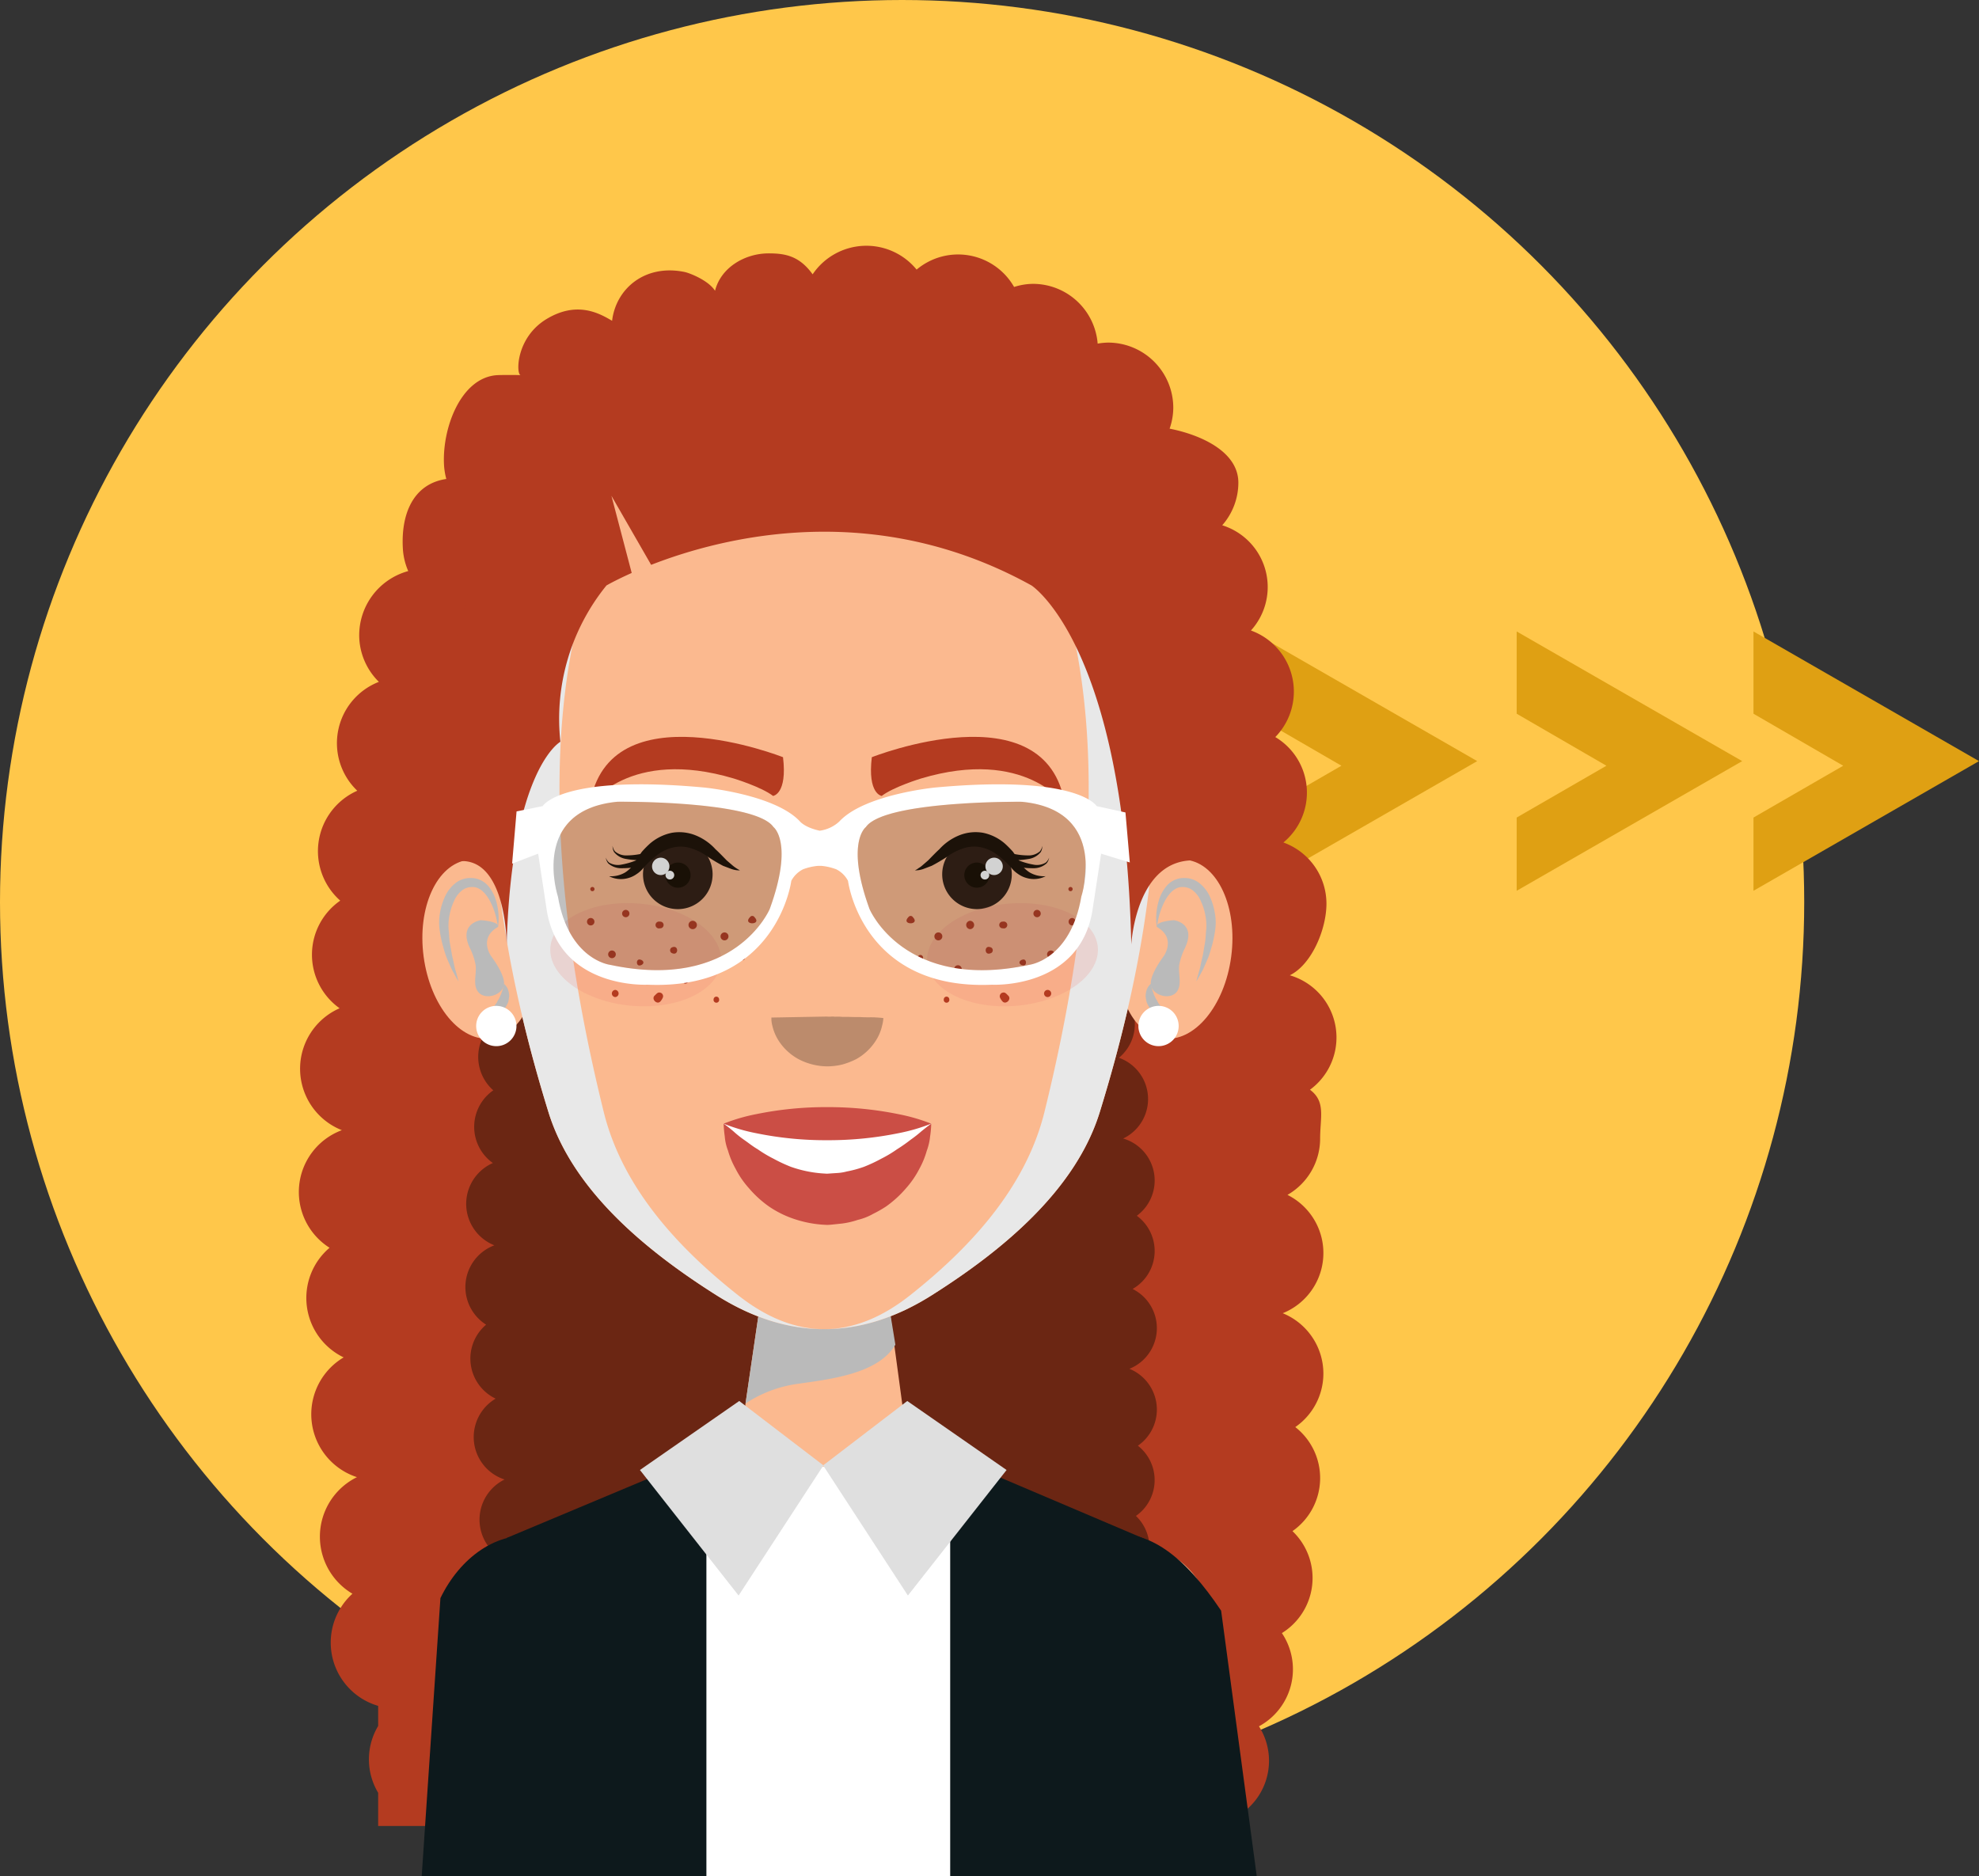 <svg xmlns="http://www.w3.org/2000/svg" width="351" height="332.775" viewBox="0 0 351 332.775">
  <rect x="0" y="0" width="351" height="332.775" fill="#333333" stroke="none"/>
  <g id="Grupo_38979" data-name="Grupo 38979" transform="translate(-452 -2823)">
    <circle id="Elipse_983" data-name="Elipse 983" cx="160" cy="160" r="160" transform="translate(452 2823)" fill="#ffc74a"/>
    <g id="Grupo_38975" data-name="Grupo 38975" transform="translate(11)">
      <path id="Polígono_21" data-name="Polígono 21" d="M23,0,46,40H0Z" transform="translate(792 2935) rotate(90)" fill="#dfa013"/>
      <path id="Polígono_20" data-name="Polígono 20" d="M23,0,46,40H0Z" transform="translate(708.081 2947.179) rotate(-30)" fill="#ffc74a"/>
    </g>
    <g id="Grupo_38976" data-name="Grupo 38976" transform="translate(-31)">
      <path id="Polígono_21-2" data-name="Polígono 21" d="M23,0,46,40H0Z" transform="translate(792 2935) rotate(90)" fill="#dfa013"/>
      <path id="Polígono_20-2" data-name="Polígono 20" d="M23,0,46,40H0Z" transform="translate(708.081 2947.179) rotate(-30)" fill="#ffc74a"/>
    </g>
    <g id="Grupo_38977" data-name="Grupo 38977" transform="translate(-78)">
      <path id="Polígono_21-3" data-name="Polígono 21" d="M23,0,46,40H0Z" transform="translate(792 2935) rotate(90)" fill="#dfa013"/>
      <path id="Polígono_20-3" data-name="Polígono 20" d="M23,0,46,40H0Z" transform="translate(708.081 2947.179) rotate(-30)" fill="#ffc74a"/>
    </g>
    <g id="Grupo_39024" data-name="Grupo 39024" transform="translate(351.767 2646.167)">
      <path id="Trazado_86559" data-name="Trazado 86559" d="M334.951,420.469a11.576,11.576,0,0,0-7.208-10.708,11.522,11.522,0,0,0,.838-20.991,11.512,11.512,0,0,0,5.793-9.972c0-3.8,1.039-6.567-1.8-8.677a11.489,11.489,0,0,0-3.578-20.3c3.859-1.88,6.5-8.134,6.5-12.709a11.553,11.553,0,0,0-7.634-10.846,11.468,11.468,0,0,0-1.437-18.7,11.522,11.522,0,0,0-4.324-18.9,11.472,11.472,0,0,0-5.092-18.663,11.472,11.472,0,0,0,2.863-7.546c0-5.624-6.877-8.55-12.194-9.592a11.39,11.39,0,0,0,.651-3.694A11.567,11.567,0,0,0,296.758,237.6a11.781,11.781,0,0,0-1.842.18,11.52,11.52,0,0,0-11.472-10.6,11.234,11.234,0,0,0-3.349.553,11.435,11.435,0,0,0-17.29-3.081,11.5,11.5,0,0,0-18.441.838c-2.391-3.328-4.965-3.715-7.8-3.715-4.222,0-8.479,2.507-9.511,6.634-1.2-1.884-4.56-3.159-5.384-3.331-7.014-1.451-12.187,2.923-12.874,8.655-2.173-1.275-6.148-3.592-11.582-.338-5.564,3.328-5.462,9.913-4.624,9.983-.613-.053-3.623-.042-4.243,0-6.486.461-9.8,9.67-9.346,16.163a12.377,12.377,0,0,0,.391,2.247c-6.025.9-8.127,6.465-7.687,12.638a11.745,11.745,0,0,0,.933,3.7,11.8,11.8,0,0,0-8.666,12.194,11.682,11.682,0,0,0,3.461,7.455,11.667,11.667,0,0,0-3.831,19.311,11.718,11.718,0,0,0-3.021,19.494,11.666,11.666,0,0,0-.116,19.089,11.717,11.717,0,0,0,.4,21.624,11.7,11.7,0,0,0-2.18,20.857,11.694,11.694,0,0,0,2.5,19.445,11.732,11.732,0,0,0,2.359,21.244,11.759,11.759,0,0,0-.8,20.674,11.689,11.689,0,0,0,4.56,19.892v3.567a11.527,11.527,0,0,0,0,11.846v5.888H321.228v-2.821a11.4,11.4,0,0,0,2.3-14.856,11.5,11.5,0,0,0,4.064-16.533,11.489,11.489,0,0,0,1.877-18.086,11.481,11.481,0,0,0,.5-18.455A11.545,11.545,0,0,0,334.951,420.469Z" transform="translate(0 0)" fill="#b43b20"/>
      <path id="Trazado_86560" data-name="Trazado 86560" d="M284.269,375.727a7.812,7.812,0,0,0-4.863-7.229,7.774,7.774,0,0,0,.563-14.163,7.753,7.753,0,0,0,.743-12.983,7.756,7.756,0,0,0-2.419-13.7,7.764,7.764,0,0,0-.75-14.321,7.741,7.741,0,0,0-.954-12.624,7.786,7.786,0,0,0-2.926-12.758,7.73,7.73,0,0,0-3.437-12.6,7.755,7.755,0,0,0-4.374-12.751,7.9,7.9,0,0,0,.454-2.5,7.815,7.815,0,0,0-7.814-7.81,7.99,7.99,0,0,0-1.247.123,7.66,7.66,0,0,0-10.008-6.782,7.714,7.714,0,0,0-11.663-2.078,7.772,7.772,0,0,0-12.455.567,7.7,7.7,0,0,0-11.677,1.972,7.735,7.735,0,0,0-9.377,6.7,7.883,7.883,0,0,0-12.867,6,8.177,8.177,0,0,0-1.25-.039,7.953,7.953,0,0,0-7.367,8.493,7.438,7.438,0,0,0,.261,1.518,7.924,7.924,0,0,0-6.754,8.388,7.775,7.775,0,0,0,.634,2.5,7.9,7.9,0,0,0-3.528,13.258,7.869,7.869,0,0,0-2.581,13.032,7.909,7.909,0,0,0-2.035,13.163A7.88,7.88,0,0,0,166.5,332a7.906,7.906,0,0,0,.268,14.592,7.9,7.9,0,0,0-1.465,14.078,7.875,7.875,0,0,0,1.69,13.12,7.914,7.914,0,0,0,1.585,14.342,7.931,7.931,0,0,0-.546,13.952,7.9,7.9,0,0,0,3.081,13.43v2.408a7.826,7.826,0,0,0-1.07,4.578,7.747,7.747,0,0,0,1.07,3.412v3.979H275v-1.912a7.691,7.691,0,0,0,1.556-10.018A7.77,7.77,0,0,0,279.3,406.8a7.768,7.768,0,0,0,1.257-12.208,7.746,7.746,0,0,0,.345-12.455A7.784,7.784,0,0,0,284.269,375.727Z" transform="translate(21.148 51.122)" fill="#6b2613"/>
      <g id="Grupo_38980" data-name="Grupo 38980" transform="translate(175.163 451.241)">
        <path id="Trazado_86561" data-name="Trazado 86561" d="M185.8,344.346c.173-1.317.338-2.627.511-3.905,3.081-23.406,5.145-39.016,5.145-39.016V301.4a13.659,13.659,0,0,0-27.09-3.532l-.063.475s-.116.975-.366,2.8-.609,4.511-.961,7.937c-.377,3.419-.838,7.574-1.363,12.342-.585,4.764-1.011,10.159-1.539,16.047-.187,2.211-.4,4.521-.613,6.87Z" transform="translate(-159.461 -285.979)" fill="#fbb98f"/>
      </g>
      <g id="Grupo_38981" data-name="Grupo 38981" transform="translate(229.847 408.324)">
        <path id="Trazado_86562" data-name="Trazado 86562" d="M207.8,309.1H174.99l5.172-35.31h22.875Z" transform="translate(-174.99 -273.791)" fill="#fbb98f"/>
        <path id="Trazado_86563" data-name="Trazado 86563" d="M184.771,287.781c6.12-.87,14.469-1.8,17.543-6.965l-1.148-7.025H178.292l-2.56,17.448A22.366,22.366,0,0,1,184.771,287.781Z" transform="translate(-173.12 -273.791)" fill="#bababa" style="mix-blend-mode: multiply;isolation: isolate"/>
      </g>
      <path id="Trazado_86564" data-name="Trazado 86564" d="M170.463,357.2H279.747l5.338-22.463c9.127-26.315-2.972-36.425-2.972-36.425l-41.781-17.427H209.884L168.1,298.309s-12.1,10.11-2.979,36.425Z" transform="translate(21.406 152.412)" fill="#fbb98f"/>
      <path id="Trazado_86565" data-name="Trazado 86565" d="M277.181,356.137l5.243-22.047c-11.212-8.409-12.244-26.692-3.123-36.939l-37.27-15.85-19.614,2.215-19.9-1.771L166.157,296.99c9.416,10.349,8.261,29.122-3.43,37.414l5.169,21.734Z" transform="translate(23.937 153.471)" fill="#fff"/>
      <g id="Grupo_39019" data-name="Grupo 39019" transform="translate(175.15 225.221)">
        <g id="Grupo_38988" data-name="Grupo 38988" transform="translate(0 104.073)">
          <g id="Grupo_38984" data-name="Grupo 38984" transform="translate(123.301)">
            <path id="Trazado_86566" data-name="Trazado 86566" d="M194.7,265.913c-1.176,8.754,2.352,16.434,7.863,17.163s10.9-5.757,12.061-14.511-2.366-16.434-7.86-17.159S195.868,257.166,194.7,265.913Z" transform="translate(-194.473 -251.348)" fill="#fbb98f"/>
            <g id="Grupo_38982" data-name="Grupo 38982" transform="translate(6.843 3.268)" style="mix-blend-mode: multiply;isolation: isolate">
              <path id="Trazado_86567" data-name="Trazado 86567" d="M196.546,260.967s.056-.486.222-1.285a13.178,13.178,0,0,1,1.1-3.162c.606-1.173,1.616-2.539,3.007-2.638a3.792,3.792,0,0,1,1.063.1c.056.032.426.144.539.211.109.1.254.127.4.26a4.59,4.59,0,0,1,1.437,1.873,10.057,10.057,0,0,1,.806,2.458,9.787,9.787,0,0,1,.19,2.5c-.116.887-.1,1.778-.246,2.539-.13.782-.261,1.518-.377,2.194-.173.687-.3,1.324-.419,1.891s-.289,1.046-.387,1.444c-.232.8-.342,1.275-.342,1.275s.246-.408.658-1.141c.187-.377.468-.81.694-1.359.243-.532.511-1.144.792-1.821.247-.687.468-1.465.7-2.282a21.154,21.154,0,0,0,.5-2.546,9.062,9.062,0,0,0-.063-2.99,11.362,11.362,0,0,0-.894-2.937,6.4,6.4,0,0,0-2.056-2.521,4.86,4.86,0,0,0-.81-.44,6.1,6.1,0,0,0-.764-.229,5.187,5.187,0,0,0-1.652-.028,4.075,4.075,0,0,0-2.564,1.585,7.006,7.006,0,0,0-1.151,2.215,11.276,11.276,0,0,0-.507,3.518A7.981,7.981,0,0,0,196.546,260.967Z" transform="translate(-196.416 -252.276)" fill="#bababa"/>
            </g>
            <path id="Trazado_86568" data-name="Trazado 86568" d="M197.233,255.609s-.563-.916,3.014-1.208c0,0,4.042.528,1.972,4.912a11.742,11.742,0,0,0-1.011,2.944c-.261,1.458.511,3.423-.37,4.736-1.137,1.69-4.363.8-4.673-1.106-.232-1.458,1.454-4,2.236-5.046C198.4,260.842,200.768,257.62,197.233,255.609Z" transform="translate(-190.26 -243.649)" fill="#bababa" style="mix-blend-mode: multiply;isolation: isolate"/>
            <g id="Grupo_38983" data-name="Grupo 38983" transform="translate(4.969 22.045)" style="mix-blend-mode: multiply;isolation: isolate">
              <path id="Trazado_86569" data-name="Trazado 86569" d="M196.814,257.608a1.3,1.3,0,0,0-.261.25,2.584,2.584,0,0,0-.475.817,2.3,2.3,0,0,0-.144.627,1.822,1.822,0,0,0-.018.718,7.611,7.611,0,0,0,.137.782,4.121,4.121,0,0,0,.342.715,2.846,2.846,0,0,0,.44.655c.18.187.387.342.56.493a2.605,2.605,0,0,0,1.148.613,4.058,4.058,0,0,0,1.236.218,7.013,7.013,0,0,0-.623-1.046,3.261,3.261,0,0,0-.338-.4c-.1-.158-.165-.335-.275-.486s-.2-.31-.331-.451a1.778,1.778,0,0,1-.253-.475,4.87,4.87,0,0,1-.511-.951,2.278,2.278,0,0,1-.18-.472c-.039-.162-.137-.32-.169-.472C196.92,258.147,196.814,257.608,196.814,257.608Z" transform="translate(-195.884 -257.608)" fill="#bababa"/>
            </g>
          </g>
          <g id="Grupo_38987" data-name="Grupo 38987">
            <path id="Trazado_86570" data-name="Trazado 86570" d="M179.6,265.913c1.169,8.754-2.359,16.434-7.863,17.163s-10.891-5.757-12.061-14.511,2.356-16.434,7.86-17.159S178.44,257.166,179.6,265.913Z" transform="translate(-159.457 -251.348)" fill="#fbb98f"/>
            <g id="Grupo_38985" data-name="Grupo 38985" transform="translate(2.975 3.268)" style="mix-blend-mode: multiply;isolation: isolate">
              <path id="Trazado_86571" data-name="Trazado 86571" d="M170.725,260.967s-.056-.486-.222-1.285a12.939,12.939,0,0,0-1.106-3.162c-.606-1.173-1.623-2.539-2.993-2.638a3.771,3.771,0,0,0-1.067.1c-.06.032-.426.144-.549.211-.109.1-.24.127-.4.26a4.667,4.667,0,0,0-1.43,1.873,10.369,10.369,0,0,0-.806,2.458,9.619,9.619,0,0,0-.187,2.5c.106.887.1,1.778.236,2.539.13.782.275,1.518.384,2.194.173.687.31,1.324.419,1.891s.3,1.046.394,1.444c.225.8.334,1.275.334,1.275s-.254-.408-.658-1.141c-.18-.377-.468-.81-.694-1.359-.243-.532-.511-1.144-.792-1.821-.254-.687-.475-1.465-.7-2.282a19.275,19.275,0,0,1-.5-2.546,9.668,9.668,0,0,1,.056-2.99,11.382,11.382,0,0,1,.9-2.937,6.457,6.457,0,0,1,2.056-2.521,4.591,4.591,0,0,1,.81-.44,6.545,6.545,0,0,1,.757-.229,5.2,5.2,0,0,1,1.652-.028,4.092,4.092,0,0,1,2.571,1.585,7.219,7.219,0,0,1,1.148,2.215,11.2,11.2,0,0,1,.511,3.518A7.107,7.107,0,0,1,170.725,260.967Z" transform="translate(-160.302 -252.276)" fill="#bababa"/>
            </g>
            <path id="Trazado_86572" data-name="Trazado 86572" d="M167.255,255.609s.57-.916-3.014-1.208c0,0-4.042.528-1.972,4.912a11.74,11.74,0,0,1,1.011,2.944c.261,1.458-.511,3.423.37,4.736,1.134,1.69,4.356.8,4.666-1.106.239-1.458-1.447-4-2.229-5.046C166.086,260.842,163.719,257.62,167.255,255.609Z" transform="translate(-153.857 -243.649)" fill="#bababa" style="mix-blend-mode: multiply;isolation: isolate"/>
            <g id="Grupo_38986" data-name="Grupo 38986" transform="translate(11.507 22.045)" style="mix-blend-mode: multiply;isolation: isolate">
              <path id="Trazado_86573" data-name="Trazado 86573" d="M165.686,257.608a1.5,1.5,0,0,1,.264.25,2.729,2.729,0,0,1,.472.817,2.594,2.594,0,0,1,.144.627,1.545,1.545,0,0,1,.014.718,7.542,7.542,0,0,1-.13.782,4.428,4.428,0,0,1-.345.715,2.962,2.962,0,0,1-.44.655c-.176.187-.391.342-.563.493a2.547,2.547,0,0,1-1.141.613,4.088,4.088,0,0,1-1.236.218,7.014,7.014,0,0,1,.623-1.046,3.2,3.2,0,0,1,.331-.4,3.83,3.83,0,0,1,.289-.486c.1-.151.2-.31.317-.451a1.808,1.808,0,0,0,.261-.475,4.024,4.024,0,0,0,.5-.951,1.87,1.87,0,0,0,.2-.472c.035-.162.141-.32.166-.472C165.584,258.147,165.686,257.608,165.686,257.608Z" transform="translate(-162.725 -257.608)" fill="#bababa"/>
            </g>
          </g>
        </g>
        <path id="Trazado_86574" data-name="Trazado 86574" d="M251.914,233.9a80.587,80.587,0,0,0-60.352,0s-48.88,23.448-18.719,121.018c4.31,13.959,17.427,24.674,29.78,32.481,12.737,8.046,25.537,8.025,38.224,0,12.346-7.807,25.477-18.522,29.787-32.481C300.793,257.345,251.914,233.9,251.914,233.9Z" transform="translate(-150.49 -206.059)" fill="#fbb98f"/>
        <g id="Grupo_38990" data-name="Grupo 38990" transform="translate(12.524 21.974)" style="mix-blend-mode: multiply;isolation: isolate">
          <g id="Grupo_38989" data-name="Grupo 38989">
            <path id="Trazado_86575" data-name="Trazado 86575" d="M209.87,233.9a82.652,82.652,0,0,0-30.181-5.863A55.121,55.121,0,0,1,203.8,233.9s39.073,23.448,14.973,121.018c-3.451,13.959-13.948,24.674-23.811,32.481q-7.59,6.016-15.254,6.029,9.566-.011,19.093-6.029c12.346-7.807,25.477-18.522,29.787-32.481C258.75,257.345,209.87,233.9,209.87,233.9Z" transform="translate(-120.971 -228.033)" fill="#e8e8e8"/>
            <path id="Trazado_86576" data-name="Trazado 86576" d="M206.467,387.394c-9.877-7.807-20.367-18.522-23.811-32.481-24.1-97.569,14.973-121.018,14.973-121.018a54.761,54.761,0,0,1,24.044-5.863h-.007a82.159,82.159,0,0,0-30.1,5.863s-48.88,23.448-18.719,121.018c4.31,13.959,17.427,24.674,29.78,32.481q9.55,6.032,19.11,6.029Q214.089,393.412,206.467,387.394Z" transform="translate(-163.014 -228.033)" fill="#e8e8e8"/>
          </g>
        </g>
        <g id="Grupo_38991" data-name="Grupo 38991" transform="translate(61.897 131.919)">
          <path id="Trazado_86577" data-name="Trazado 86577" d="M177.042,259.433s4.947-.092,9.9-.176c.447.084.88-.063,1.342.032a9.62,9.62,0,0,1,1.416.032c.968-.032,2.042.049,3.078.021,1.074.092,2.039.007,2.821.074.764.035,1.3.113,1.3.113a6.492,6.492,0,0,1-.208,1.268,8.309,8.309,0,0,1-1.264,2.933,9.756,9.756,0,0,1-3.289,3.046,13.137,13.137,0,0,1-2.454.968,11.434,11.434,0,0,1-2.754.345,11.119,11.119,0,0,1-5.19-1.338,9.745,9.745,0,0,1-3.307-3.042,8.539,8.539,0,0,1-1.261-2.968A4.669,4.669,0,0,1,177.042,259.433Z" transform="translate(-177.035 -259.256)" fill="#bc8b6c"/>
        </g>
        <g id="Grupo_39010" data-name="Grupo 39010" transform="translate(29.698 82.308)">
          <g id="Grupo_39000" data-name="Grupo 39000">
            <g id="Grupo_38999" data-name="Grupo 38999">
              <g id="Grupo_38998" data-name="Grupo 38998" transform="translate(2.824 16.905)">
                <path id="Trazado_86578" data-name="Trazado 86578" d="M170.572,256.695a6.172,6.172,0,1,0,5.979-6.352A6.178,6.178,0,0,0,170.572,256.695Z" transform="translate(-163.963 -249.031)" fill="#311d11"/>
                <path id="Trazado_86579" data-name="Trazado 86579" d="M171.7,253.8a2.234,2.234,0,1,0,2.162-2.3A2.247,2.247,0,0,0,171.7,253.8Z" transform="translate(-161.124 -246.11)" fill="#180d00"/>
                <g id="Grupo_38993" data-name="Grupo 38993" transform="translate(0.592)">
                  <g id="Grupo_38992" data-name="Grupo 38992">
                    <path id="Trazado_86580" data-name="Trazado 86580" d="M192.081,256.744a4.244,4.244,0,0,1-1.532-.246l-1.461-.553c-.908-.472-1.792-1.007-2.666-1.571l-.056-.049a10.556,10.556,0,0,0-2.909-1.483,5.957,5.957,0,0,0-3.039-.2,7.1,7.1,0,0,0-2.842,1.25,17.424,17.424,0,0,0-2.539,2.314l.042-.06a5.241,5.241,0,0,1-1.342,1.261,4.765,4.765,0,0,1-1.609.736,4.6,4.6,0,0,1-3.268-.359,4.944,4.944,0,0,0,2.849-.669,5.573,5.573,0,0,0,1.046-.873,5.171,5.171,0,0,0,.729-1.053l.007-.007.035-.056,1.127-1.655A18.3,18.3,0,0,1,176.1,252a8.547,8.547,0,0,1,3.859-1.912,7.761,7.761,0,0,1,4.324.479,9.641,9.641,0,0,1,3.433,2.412l-.056-.046c.708.637,1.377,1.349,2.071,2.053l1.109.954A7.128,7.128,0,0,0,192.081,256.744Z" transform="translate(-168.861 -249.968)" fill="#1b0f04"/>
                  </g>
                </g>
                <g id="Grupo_38995" data-name="Grupo 38995" transform="translate(0 4.501)">
                  <g id="Grupo_38994" data-name="Grupo 38994">
                    <path id="Trazado_86581" data-name="Trazado 86581" d="M175.229,252.655a13.552,13.552,0,0,1-3.687.486,3.449,3.449,0,0,1-2.4-.852,2.161,2.161,0,0,1-.447-1.042,2.054,2.054,0,0,0,.585.894,3.05,3.05,0,0,0,2.229.352,12.637,12.637,0,0,0,3.268-1.053Z" transform="translate(-168.693 -251.246)" fill="#1b0f04"/>
                  </g>
                </g>
                <g id="Grupo_38997" data-name="Grupo 38997" transform="translate(1.204 2.42)">
                  <g id="Grupo_38996" data-name="Grupo 38996">
                    <path id="Trazado_86582" data-name="Trazado 86582" d="M175.233,253.131a13.217,13.217,0,0,1-3.715-.13,3.407,3.407,0,0,1-2.218-1.243,2.167,2.167,0,0,1-.264-1.1,2.107,2.107,0,0,0,.426.982,3.009,3.009,0,0,0,2.134.718,12.509,12.509,0,0,0,3.391-.5Z" transform="translate(-169.035 -250.655)" fill="#1b0f04"/>
                  </g>
                </g>
                <path id="Trazado_86583" data-name="Trazado 86583" d="M171.026,252.851a1.541,1.541,0,1,0,1.486-1.6A1.548,1.548,0,0,0,171.026,252.851Z" transform="translate(-162.814 -246.722)" fill="#fff"/>
                <path id="Trazado_86584" data-name="Trazado 86584" d="M171.7,252.718a.775.775,0,1,0,.75-.806A.777.777,0,0,0,171.7,252.718Z" transform="translate(-161.104 -245.068)" fill="#fff"/>
              </g>
              <path id="Trazado_86585" data-name="Trazado 86585" d="M167.891,257.242s7.007-10.222,25.53-4.687c0,0,4.895,1.49,6.972,3.092,0,0,2.553-.32,1.761-6.87C202.154,248.777,171.109,236.494,167.891,257.242Z" transform="translate(-167.891 -245.167)" fill="#b43b20"/>
            </g>
          </g>
          <g id="Grupo_39009" data-name="Grupo 39009" transform="translate(49.861)">
            <g id="Grupo_39008" data-name="Grupo 39008">
              <g id="Grupo_39007" data-name="Grupo 39007" transform="translate(7.787 16.903)">
                <path id="Trazado_86586" data-name="Trazado 86586" d="M197.98,256.695a6.172,6.172,0,1,1-5.972-6.352A6.174,6.174,0,0,1,197.98,256.695Z" transform="translate(-180.792 -249.03)" fill="#311d11"/>
                <path id="Trazado_86587" data-name="Trazado 86587" d="M191.211,253.8a2.23,2.23,0,1,1-2.162-2.3A2.245,2.245,0,0,1,191.211,253.8Z" transform="translate(-177.985 -246.108)" fill="#180d00"/>
                <g id="Grupo_39002" data-name="Grupo 39002">
                  <g id="Grupo_39001" data-name="Grupo 39001">
                    <path id="Trazado_86588" data-name="Trazado 86588" d="M184.262,256.745a2.722,2.722,0,0,0,.655-.394,3.949,3.949,0,0,0,.588-.416l1.106-.954c.69-.7,1.359-1.412,2.067-2.053l-.056.049a9.615,9.615,0,0,1,3.426-2.412,7.755,7.755,0,0,1,4.331-.479A8.492,8.492,0,0,1,200.231,252a18.257,18.257,0,0,1,1.444,1.465l1.123,1.655.039.056.007.007a5.035,5.035,0,0,0,.729,1.053,5.466,5.466,0,0,0,1.046.873,4.941,4.941,0,0,0,2.842.669,4.564,4.564,0,0,1-3.261.356,4.7,4.7,0,0,1-1.609-.732,5.288,5.288,0,0,1-1.338-1.261l.042.063a17.459,17.459,0,0,0-2.542-2.317,7.2,7.2,0,0,0-2.842-1.25,5.892,5.892,0,0,0-3.032.2,10.458,10.458,0,0,0-2.909,1.483l-.056.053c-.873.56-1.754,1.092-2.666,1.563l-1.461.556A4.207,4.207,0,0,1,184.262,256.745Z" transform="translate(-184.262 -249.967)" fill="#1b0f04"/>
                  </g>
                </g>
                <g id="Grupo_39004" data-name="Grupo 39004" transform="translate(17.262 4.502)">
                  <g id="Grupo_39003" data-name="Grupo 39003">
                    <path id="Trazado_86589" data-name="Trazado 86589" d="M189.618,251.44a12.632,12.632,0,0,0,3.271,1.053,3.043,3.043,0,0,0,2.229-.352,1.993,1.993,0,0,0,.592-.894,2.088,2.088,0,0,1-.451,1.039,3.428,3.428,0,0,1-2.4.856,13.418,13.418,0,0,1-3.694-.486Z" transform="translate(-189.164 -251.246)" fill="#1b0f04"/>
                  </g>
                </g>
                <g id="Grupo_39006" data-name="Grupo 39006" transform="translate(16.395 2.422)">
                  <g id="Grupo_39005" data-name="Grupo 39005">
                    <path id="Trazado_86590" data-name="Trazado 86590" d="M189.165,251.86a12.509,12.509,0,0,0,3.391.5,3.041,3.041,0,0,0,2.137-.718,2.093,2.093,0,0,0,.43-.982,2.152,2.152,0,0,1-.268,1.1A3.439,3.439,0,0,1,192.633,253a13.217,13.217,0,0,1-3.715.13Z" transform="translate(-188.918 -250.655)" fill="#1b0f04"/>
                  </g>
                </g>
                <path id="Trazado_86591" data-name="Trazado 86591" d="M190.9,252.851a1.541,1.541,0,1,1-1.489-1.6A1.544,1.544,0,0,1,190.9,252.851Z" transform="translate(-175.307 -246.721)" fill="#fff"/>
                <path id="Trazado_86592" data-name="Trazado 86592" d="M189.113,252.718a.764.764,0,0,1-.792.747.777.777,0,0,1-.75-.8.787.787,0,0,1,.806-.754A.763.763,0,0,1,189.113,252.718Z" transform="translate(-175.922 -245.066)" fill="#fff"/>
              </g>
              <path id="Trazado_86593" data-name="Trazado 86593" d="M216.466,257.242s-7.022-10.222-25.537-4.687c0,0-4.895,1.49-6.972,3.092,0,0-2.546-.32-1.754-6.87C182.2,248.777,213.247,236.494,216.466,257.242Z" transform="translate(-182.051 -245.167)" fill="#b43b20"/>
            </g>
          </g>
        </g>
        <g id="Grupo_39011" data-name="Grupo 39011" transform="translate(22.68 111.794)">
          <path id="Trazado_86594" data-name="Trazado 86594" d="M215.15,261.342c-.447-5-7.574-8.444-15.938-7.7s-14.765,5.409-14.311,10.405,7.585,8.448,15.927,7.7C209.191,271,215.6,266.346,215.15,261.342Z" transform="translate(-118.042 -253.54)" fill="#ee7e73" opacity="0.2"/>
          <path id="Trazado_86595" data-name="Trazado 86595" d="M181.857,253.641c-8.349-.743-15.5,2.7-15.937,7.7s5.965,9.655,14.314,10.406,15.494-2.7,15.934-7.7S190.213,254.384,181.857,253.641Z" transform="translate(-165.898 -253.54)" fill="#ee7e73" opacity="0.2"/>
        </g>
        <path id="Trazado_86596" data-name="Trazado 86596" d="M202.665,262.289a3.572,3.572,0,1,1-3.571-3.571A3.569,3.569,0,0,1,202.665,262.289Z" transform="translate(-68.531 -128.692)" fill="#fff"/>
        <path id="Trazado_86597" data-name="Trazado 86597" d="M169.311,262.289a3.572,3.572,0,1,1-3.574-3.571A3.579,3.579,0,0,1,169.311,262.289Z" transform="translate(-152.628 -128.692)" fill="#fff"/>
        <g id="Grupo_39014" data-name="Grupo 39014" transform="translate(53.425 147.984)">
          <path id="Trazado_86598" data-name="Trazado 86598" d="M174.629,264.651c3.81,8.039,10.62,13.409,18.41,13.409s14.6-5.37,18.406-13.409Z" transform="translate(-174.629 -261.717)" fill="#fff"/>
          <g id="Grupo_39012" data-name="Grupo 39012" transform="translate(0 2.934)">
            <path id="Trazado_86599" data-name="Trazado 86599" d="M174.629,264.651a22.059,22.059,0,0,1,1.775,1.388,18.507,18.507,0,0,0,1.916,1.525c.747.514,1.447,1.1,2.377,1.641a22.292,22.292,0,0,0,2.8,1.669,27.047,27.047,0,0,0,3.053,1.426,21.495,21.495,0,0,0,6.493,1.222c-.775.035-.2.011-.373.018l.018,0,.035,0,.07,0,.141-.011.282-.021.556-.039,1.123-.074a7.947,7.947,0,0,0,1.574-.264,19.881,19.881,0,0,0,3.057-.831,26.73,26.73,0,0,0,3.049-1.426,21.609,21.609,0,0,0,2.792-1.669,27.885,27.885,0,0,0,2.416-1.69,22.807,22.807,0,0,0,1.891-1.479c1.053-.873,1.775-1.373,1.775-1.373a16.553,16.553,0,0,1-.2,2.257,10.018,10.018,0,0,1-.592,2.549,14.888,14.888,0,0,1-1.306,3.183,16.655,16.655,0,0,1-2.359,3.444,19.456,19.456,0,0,1-3.56,3.25,21.084,21.084,0,0,1-2.285,1.3,10.171,10.171,0,0,1-2.694,1.063,14.739,14.739,0,0,1-2.785.651l-1.116.116-.56.06-.278.025-.141.018-.532.028a20.2,20.2,0,0,1-5.567-.944,18.118,18.118,0,0,1-4.814-2.331,19.2,19.2,0,0,1-3.557-3.254,15.9,15.9,0,0,1-2.356-3.44,15.381,15.381,0,0,1-1.349-3.233,8.972,8.972,0,0,1-.567-2.5A21.84,21.84,0,0,1,174.629,264.651Z" transform="translate(-174.629 -264.651)" fill="#cb4e45"/>
          </g>
          <g id="Grupo_39013" data-name="Grupo 39013">
            <path id="Trazado_86600" data-name="Trazado 86600" d="M211.445,266.752a32.43,32.43,0,0,1-5.754,1.68,62.3,62.3,0,0,1-12.656,1.254,61.373,61.373,0,0,1-12.652-1.247,32.032,32.032,0,0,1-5.754-1.687,32.237,32.237,0,0,1,5.754-1.683,61.352,61.352,0,0,1,12.652-1.25,62.294,62.294,0,0,1,12.656,1.257A32.634,32.634,0,0,1,211.445,266.752Z" transform="translate(-174.629 -263.818)" fill="#cb4e45"/>
          </g>
        </g>
        <path id="Trazado_86601" data-name="Trazado 86601" d="M170.982,340.934s0-15.92-8.839-14.744c-7.955-66.036,22.382-73.638,22.382-73.638-1.574-11.789,14.54-22.012,14.54-22.012,41.9-19.892,69.106.363,69.106.363,45.136,30.09,26.621,95.287,26.621,95.287-12.159-2.116-13.025,14.744-13.025,14.744-1.19-53.073-17.695-63.687-17.695-63.687-38.72-21.445-75.385,0-75.385,0a37.531,37.531,0,0,0-8.173,27.727S171.869,309.7,170.982,340.934Z" transform="translate(-156.038 -221.793)" fill="#b43b20"/>
        <g id="Grupo_39015" data-name="Grupo 39015" transform="translate(33.527 39.547)">
          <path id="Trazado_86602" data-name="Trazado 86602" d="M173.229,249.2l-4.25-16.172,8.336,14.494Z" transform="translate(-168.979 -233.023)" fill="#fbb98f"/>
        </g>
        <g id="Grupo_39016" data-name="Grupo 39016" transform="translate(85.865 108.933)">
          <path id="Trazado_86603" data-name="Trazado 86603" d="M185.937,255.018a.7.7,0,0,0,0,1.408A.7.7,0,0,0,185.937,255.018Z" transform="translate(-180.29 -246.954)" fill="#b43b20"/>
          <path id="Trazado_86604" data-name="Trazado 86604" d="M187.558,254.432a.744.744,0,0,0,0,1.486A.744.744,0,0,0,187.558,254.432Z" transform="translate(-176.27 -248.432)" fill="#b43b20"/>
          <path id="Trazado_86605" data-name="Trazado 86605" d="M190.868,253.883a.65.65,0,0,0,0,1.3A.65.65,0,0,0,190.868,253.883Z" transform="translate(-167.71 -249.816)" fill="#b43b20"/>
          <path id="Trazado_86606" data-name="Trazado 86606" d="M188.684,255.807a1.429,1.429,0,0,1-.144-.035c-.947-.246-.947,1.394,0,1.151a1.415,1.415,0,0,0,.144-.039A.561.561,0,0,0,188.684,255.807Z" transform="translate(-173.787 -245.117)" fill="#b43b20"/>
          <path id="Trazado_86607" data-name="Trazado 86607" d="M189.362,254.475l-.085-.007-.018.014c-.063,0-.12.007-.18.007a.594.594,0,0,0,0,1.187c.06,0,.116.007.18.007l.018.014.085,0a.61.61,0,0,0,0-1.218Z" transform="translate(-172.064 -248.341)" fill="#b43b20"/>
          <path id="Trazado_86608" data-name="Trazado 86608" d="M186.9,256.671a.671.671,0,0,0,0,1.342A.671.671,0,0,0,186.9,256.671Z" transform="translate(-177.777 -242.786)" fill="#b43b20"/>
          <path id="Trazado_86609" data-name="Trazado 86609" d="M190.025,258.575c-.384-.359-.57-.687-1.134-.451a.685.685,0,0,0-.324.782,2.409,2.409,0,0,0,.44.694C189.6,260.311,190.725,259.216,190.025,258.575Z" transform="translate(-172.004 -239.324)" fill="#b43b20"/>
          <path id="Trazado_86610" data-name="Trazado 86610" d="M191.584,255.929a.678.678,0,0,0,0,1.356A.678.678,0,0,0,191.584,255.929Z" transform="translate(-165.972 -244.657)" fill="#b43b20"/>
          <path id="Trazado_86611" data-name="Trazado 86611" d="M184.866,256.153a.47.47,0,0,0,0,.94A.47.47,0,0,0,184.866,256.153Z" transform="translate(-182.403 -244.092)" fill="#b43b20"/>
          <path id="Trazado_86612" data-name="Trazado 86612" d="M185.729,258.729a.5.5,0,1,0,.975,0A.488.488,0,0,0,185.729,258.729Z" transform="translate(-179.117 -238.809)" fill="#b43b20"/>
          <path id="Trazado_86613" data-name="Trazado 86613" d="M187.807,257.274a.573.573,0,0,0,0,1.144A.573.573,0,0,0,187.807,257.274Z" transform="translate(-175.221 -241.266)" fill="#b43b20"/>
          <path id="Trazado_86614" data-name="Trazado 86614" d="M191.384,257.914a.634.634,0,0,0,0,1.268A.634.634,0,0,0,191.384,257.914Z" transform="translate(-166.356 -239.652)" fill="#b43b20"/>
          <path id="Trazado_86615" data-name="Trazado 86615" d="M190.054,256.413a.707.707,0,0,0-.412.243.361.361,0,0,0,0,.521.707.707,0,0,0,.412.243C190.892,257.684,190.892,256.145,190.054,256.413Z" transform="translate(-169.495 -243.517)" fill="#b43b20"/>
          <path id="Trazado_86616" data-name="Trazado 86616" d="M185.129,254.6c-.077-.1-.151-.187-.232-.282a.461.461,0,0,0-.641,0,2.277,2.277,0,0,0-.246.282C183.135,255.795,186.009,255.795,185.129,254.6Z" transform="translate(-183.842 -249.051)" fill="#b43b20"/>
          <path id="Trazado_86617" data-name="Trazado 86617" d="M192.369,252.728a.377.377,0,0,0,0,.754A.377.377,0,0,0,192.369,252.728Z" transform="translate(-163.281 -252.728)" fill="#b43b20"/>
          <path id="Trazado_86618" data-name="Trazado 86618" d="M192.638,254.291a.661.661,0,0,0,0,1.32A.661.661,0,0,0,192.638,254.291Z" transform="translate(-163.268 -248.787)" fill="#b43b20"/>
        </g>
        <g id="Grupo_39017" data-name="Grupo 39017" transform="translate(29.219 108.933)">
          <path id="Trazado_86619" data-name="Trazado 86619" d="M175.162,255.018a.7.7,0,0,1,0,1.408A.7.7,0,0,1,175.162,255.018Z" transform="translate(-150.798 -246.954)" fill="#b43b20"/>
          <path id="Trazado_86620" data-name="Trazado 86620" d="M173.585,254.432a.743.743,0,0,1,0,1.486A.743.743,0,0,1,173.585,254.432Z" transform="translate(-154.862 -248.432)" fill="#b43b20"/>
          <path id="Trazado_86621" data-name="Trazado 86621" d="M170.147,253.883a.65.65,0,0,1,0,1.3A.65.65,0,0,1,170.147,253.883Z" transform="translate(-163.295 -249.816)" fill="#b43b20"/>
          <path id="Trazado_86622" data-name="Trazado 86622" d="M172.333,255.807a.792.792,0,0,0,.13-.035c.961-.246.961,1.394,0,1.151l-.13-.039A.563.563,0,0,1,172.333,255.807Z" transform="translate(-157.219 -245.117)" fill="#b43b20"/>
          <path id="Trazado_86623" data-name="Trazado 86623" d="M171.772,254.475l.084-.007c.021,0,.021.014.032.014.056,0,.113.007.173.007a.594.594,0,0,1,0,1.187c-.06,0-.116.007-.173.007-.011,0-.011.014-.032.014l-.084,0a.61.61,0,0,1,0-1.218Z" transform="translate(-159.067 -248.341)" fill="#b43b20"/>
          <path id="Trazado_86624" data-name="Trazado 86624" d="M174.154,256.671a.671.671,0,0,1,0,1.342A.671.671,0,0,1,174.154,256.671Z" transform="translate(-153.259 -242.786)" fill="#b43b20"/>
          <path id="Trazado_86625" data-name="Trazado 86625" d="M171.317,258.575c.391-.359.577-.687,1.134-.451a.664.664,0,0,1,.317.782,2.52,2.52,0,0,1-.426.694C171.75,260.311,170.623,259.216,171.317,258.575Z" transform="translate(-159.326 -239.324)" fill="#b43b20"/>
          <path id="Trazado_86626" data-name="Trazado 86626" d="M169.479,255.929a.678.678,0,0,1,0,1.356A.678.678,0,0,1,169.479,255.929Z" transform="translate(-165.074 -244.657)" fill="#b43b20"/>
          <path id="Trazado_86627" data-name="Trazado 86627" d="M175.9,256.153a.47.47,0,0,1,0,.94A.47.47,0,0,1,175.9,256.153Z" transform="translate(-148.356 -244.092)" fill="#b43b20"/>
          <path id="Trazado_86628" data-name="Trazado 86628" d="M175.109,258.729a.5.5,0,1,1-.975,0A.488.488,0,0,1,175.109,258.729Z" transform="translate(-151.703 -238.809)" fill="#b43b20"/>
          <path id="Trazado_86629" data-name="Trazado 86629" d="M173.1,257.274a.573.573,0,0,1,0,1.144A.573.573,0,0,1,173.1,257.274Z" transform="translate(-155.675 -241.266)" fill="#b43b20"/>
          <path id="Trazado_86630" data-name="Trazado 86630" d="M169.609,257.914a.635.635,0,0,1,0,1.268A.635.635,0,0,1,169.609,257.914Z" transform="translate(-164.626 -239.652)" fill="#b43b20"/>
          <path id="Trazado_86631" data-name="Trazado 86631" d="M170.891,256.413a.775.775,0,0,1,.416.243.381.381,0,0,1,0,.521.775.775,0,0,1-.416.243C170.053,257.684,170.053,256.145,170.891,256.413Z" transform="translate(-161.433 -243.517)" fill="#b43b20"/>
          <path id="Trazado_86632" data-name="Trazado 86632" d="M176.029,254.6a3.729,3.729,0,0,1,.246-.282.47.47,0,0,1,.648,0c.085.1.151.18.232.282C178.044,255.795,175.156,255.795,176.029,254.6Z" transform="translate(-147.313 -249.051)" fill="#b43b20"/>
          <path id="Trazado_86633" data-name="Trazado 86633" d="M168.287,252.728a.377.377,0,0,1,0,.754A.377.377,0,0,1,168.287,252.728Z" transform="translate(-167.354 -252.728)" fill="#b43b20"/>
          <path id="Trazado_86634" data-name="Trazado 86634" d="M168.389,254.291a.66.66,0,0,1,0,1.32A.66.66,0,0,1,168.389,254.291Z" transform="translate(-167.755 -248.787)" fill="#b43b20"/>
        </g>
        <g id="Grupo_39018" data-name="Grupo 39018" transform="translate(15.908 90.729)">
          <path id="Trazado_86635" data-name="Trazado 86635" d="M267.654,251.424s-3.219-5.638-28.639-3.3c0,0-12.522,1.2-16.994,6.018a6.324,6.324,0,0,1-3.493,1.641c-2.641-.567-3.493-1.641-3.493-1.641-4.479-4.814-17-6.018-17-6.018-25.424-2.342-28.635,3.3-28.635,3.3l-4.631.94-.789,9.261,4.62-1.768,1.556,10.24c2.419,13.842,17.811,13,17.811,13,23.075,1.021,25.53-18.424,25.53-18.424a4.83,4.83,0,0,1,2.085-2.046,10.046,10.046,0,0,1,2.669-.609c.088.011.18,0,.268,0s.2.011.289,0a10.036,10.036,0,0,1,2.676.616,4.806,4.806,0,0,1,2.071,2.039S226,284.123,249.089,283.1c0,0,15.388.838,17.793-13l1.564-10.24,5.088,1.553-.771-8.867Zm-57.979,18.24s-6.127,14.645-28.3,9.913c0,0-7.338-.842-9.265-12.1,0,0-5.081-15.335,10.571-16.832,0,0,24.382-.254,27.65,4.486C210.33,255.135,213.988,257.815,209.675,269.664Zm55.257-2.183c-1.926,11.254-9.265,12.1-9.265,12.1-22.174,4.733-28.3-9.913-28.3-9.913-4.307-11.849-.648-14.529-.648-14.529,3.254-4.74,27.65-4.486,27.65-4.486C270.013,252.146,264.932,267.481,264.932,267.481Z" transform="translate(-163.975 -247.558)" fill="#fff"/>
          <path id="Trazado_86636" data-name="Trazado 86636" d="M204.414,267.453s-6.127,14.645-28.3,9.913c0,0-7.338-.842-9.265-12.1,0,0-5.081-15.335,10.571-16.832,0,0,24.382-.254,27.65,4.486C205.069,252.924,208.728,255.6,204.414,267.453Z" transform="translate(-158.715 -245.347)" fill="#201f1e" opacity="0.2"/>
          <path id="Trazado_86637" data-name="Trazado 86637" d="M221.045,265.27c-1.926,11.254-9.265,12.1-9.265,12.1-22.174,4.733-28.3-9.913-28.3-9.913-4.307-11.849-.648-14.529-.648-14.529,3.254-4.74,27.65-4.486,27.65-4.486C226.126,249.934,221.045,265.27,221.045,265.27Z" transform="translate(-120.088 -245.347)" fill="#201f1e" opacity="0.2"/>
        </g>
      </g>
      <path id="Trazado_86638" data-name="Trazado 86638" d="M188.258,345.809l4.039-39.414c1.285-7.43-4.683-19.515-12.12-20.8s-14.064,3.9-17.434,10.9l-3.321,49.316Z" transform="translate(15.604 163.8)" fill="#0d191c"/>
      <g id="Grupo_39020" data-name="Grupo 39020" transform="translate(186.664 434.773)">
        <path id="Trazado_86639" data-name="Trazado 86639" d="M201.585,356.137V281.3l-35.428,14.849c9.416,10.356,8.261,29.125-3.43,37.418l5.37,22.568Z" transform="translate(-162.727 -281.302)" fill="#0d191c"/>
        <path id="Trazado_86640" data-name="Trazado 86640" d="M218.208,355.88,223.642,333c-11.212-8.409-12.244-26.692-3.123-36.939L186.041,281.4V355.88Z" transform="translate(-103.945 -281.045)" fill="#0d191c"/>
      </g>
      <g id="Grupo_39022" data-name="Grupo 39022" transform="translate(285.706 448.951)">
        <g id="Grupo_39021" data-name="Grupo 39021" transform="translate(1.876 1.97)">
          <path id="Trazado_86641" data-name="Trazado 86641" d="M200.164,344.575h25.942L218.563,297.5l-.028-.162c-.028-.159-.056-.317-.092-.475a13.661,13.661,0,1,0-26.787,5.381Z" transform="translate(-191.386 -285.888)" fill="#fbb98f"/>
        </g>
        <path id="Trazado_86642" data-name="Trazado 86642" d="M199.039,345.985H228.28L221.963,298.9c-6.342-9.465-12.856-14.74-20.269-13.349s-11.983,10.2-10.592,17.617Z" transform="translate(-190.853 -285.328)" fill="#0d191c"/>
      </g>
      <g id="Grupo_39023" data-name="Grupo 39023" transform="translate(213.733 425.329)">
        <path id="Trazado_86643" data-name="Trazado 86643" d="M202.959,290.041,188.027,278.62l-17.613,12.239,17.5,22.266Z" transform="translate(-170.414 -278.62)" fill="#dfdfdf"/>
        <path id="Trazado_86644" data-name="Trazado 86644" d="M179.641,290.041l14.924-11.421,17.614,12.239-17.5,22.266Z" transform="translate(-147.151 -278.62)" fill="#dfdfdf"/>
      </g>
    </g>
  </g>
</svg>
